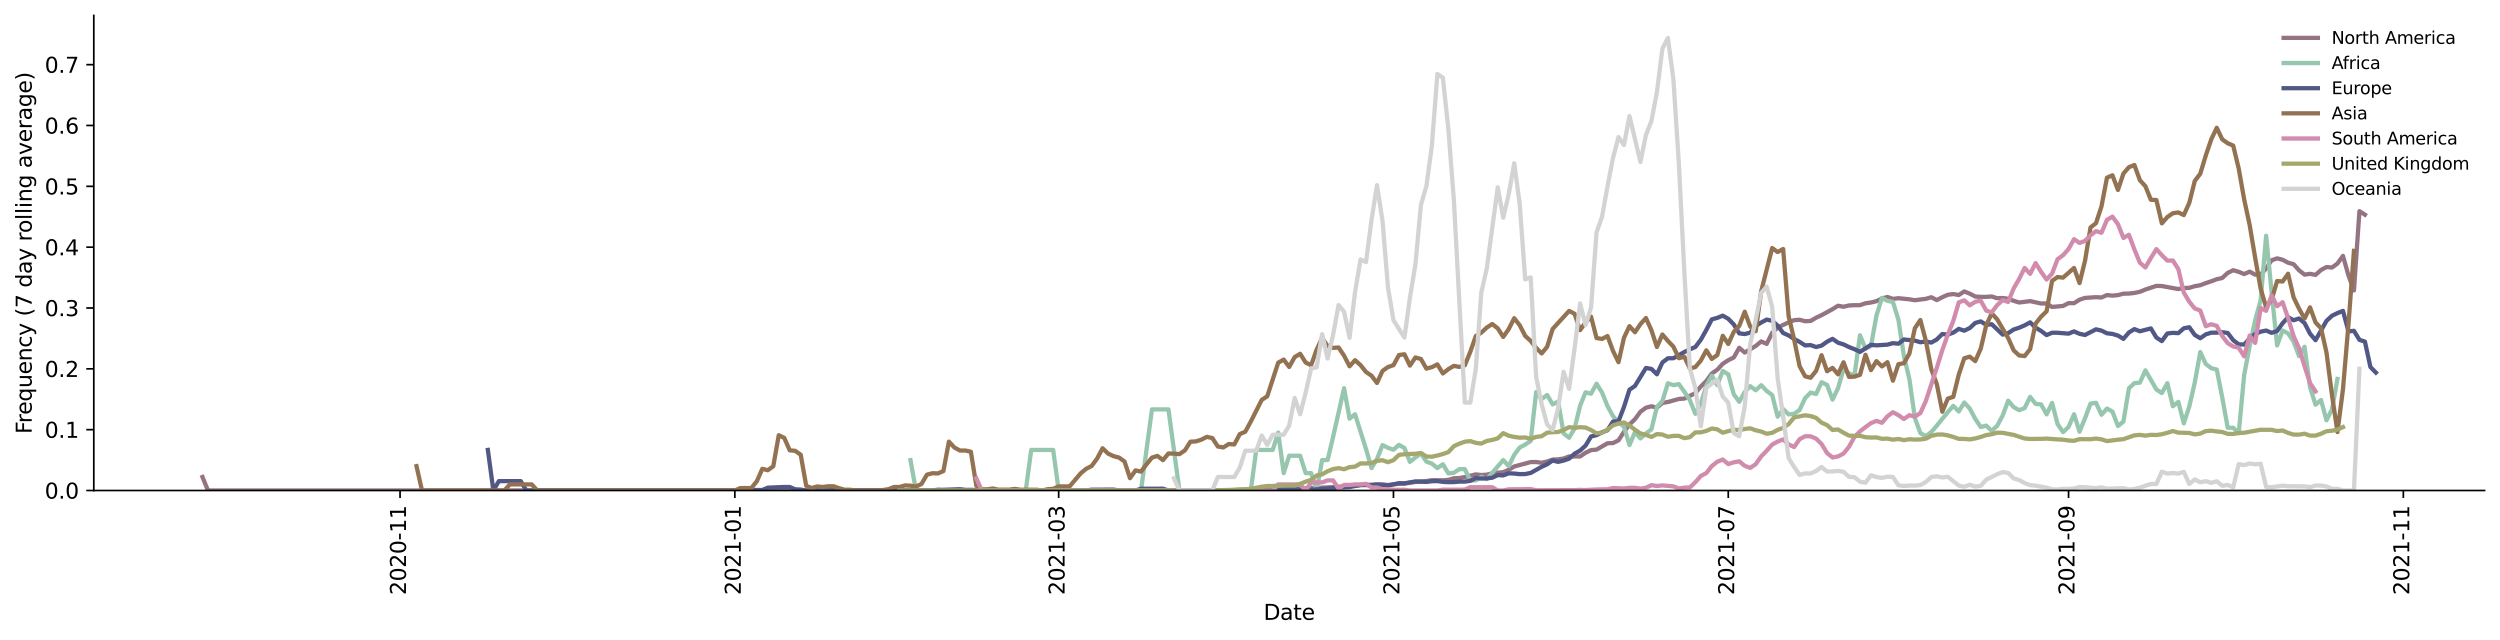 <?xml version="1.0" encoding="utf-8" standalone="no"?>
<!DOCTYPE svg PUBLIC "-//W3C//DTD SVG 1.1//EN"
  "http://www.w3.org/Graphics/SVG/1.1/DTD/svg11.dtd">
<svg height="298.621pt" version="1.1" viewBox="0 0 1166.981 298.621" width="1166.981pt" xmlns="http://www.w3.org/2000/svg" xmlns:xlink="http://www.w3.org/1999/xlink">
 <defs>
  <style type="text/css">*{stroke-linecap:butt;stroke-linejoin:round;}</style>
 </defs>
 <g id="figure_1">
  <g id="patch_1">
   <path d="M 0 298.621 
L 1166.981 298.621 
L 1166.981 0 
L 0 0 
z
" style="fill:#ffffff;"/>
  </g>
  <g id="axes_1">
   <g id="patch_2">
    <path d="M 43.781 228.96 
L 1159.781 228.96 
L 1159.781 7.2 
L 43.781 7.2 
z
" style="fill:#ffffff;"/>
   </g>
   <g id="matplotlib.axis_1">
    <g id="xtick_1">
     <g id="line2d_1">
      <defs>
       <path d="M 0 0 
L 0 3.5 
" id="md6e43b7793" style="stroke:#000000;stroke-width:0.8;"/>
      </defs>
      <g>
       <use style="stroke:#000000;stroke-width:0.8;" x="186.74" xlink:href="#md6e43b7793" y="228.96"/>
      </g>
     </g>
     <g id="text_1">
      <!-- 2020-11 -->
      <g transform="translate(189.499 277.743)rotate(-90)scale(0.1 -0.1)">
       <defs>
        <path d="M 1228 531 
L 3431 531 
L 3431 0 
L 469 0 
L 469 531 
Q 828 903 1448 1529 
Q 2069 2156 2228 2338 
Q 2531 2678 2651 2914 
Q 2772 3150 2772 3378 
Q 2772 3750 2511 3984 
Q 2250 4219 1831 4219 
Q 1534 4219 1204 4116 
Q 875 4013 500 3803 
L 500 4441 
Q 881 4594 1212 4672 
Q 1544 4750 1819 4750 
Q 2544 4750 2975 4387 
Q 3406 4025 3406 3419 
Q 3406 3131 3298 2873 
Q 3191 2616 2906 2266 
Q 2828 2175 2409 1742 
Q 1991 1309 1228 531 
z
" id="DejaVuSans-32" transform="scale(0.016)"/>
        <path d="M 2034 4250 
Q 1547 4250 1301 3770 
Q 1056 3291 1056 2328 
Q 1056 1369 1301 889 
Q 1547 409 2034 409 
Q 2525 409 2770 889 
Q 3016 1369 3016 2328 
Q 3016 3291 2770 3770 
Q 2525 4250 2034 4250 
z
M 2034 4750 
Q 2819 4750 3233 4129 
Q 3647 3509 3647 2328 
Q 3647 1150 3233 529 
Q 2819 -91 2034 -91 
Q 1250 -91 836 529 
Q 422 1150 422 2328 
Q 422 3509 836 4129 
Q 1250 4750 2034 4750 
z
" id="DejaVuSans-30" transform="scale(0.016)"/>
        <path d="M 313 2009 
L 1997 2009 
L 1997 1497 
L 313 1497 
L 313 2009 
z
" id="DejaVuSans-2d" transform="scale(0.016)"/>
        <path d="M 794 531 
L 1825 531 
L 1825 4091 
L 703 3866 
L 703 4441 
L 1819 4666 
L 2450 4666 
L 2450 531 
L 3481 531 
L 3481 0 
L 794 0 
L 794 531 
z
" id="DejaVuSans-31" transform="scale(0.016)"/>
       </defs>
       <use xlink:href="#DejaVuSans-32"/>
       <use x="63.623" xlink:href="#DejaVuSans-30"/>
       <use x="127.246" xlink:href="#DejaVuSans-32"/>
       <use x="190.869" xlink:href="#DejaVuSans-30"/>
       <use x="254.492" xlink:href="#DejaVuSans-2d"/>
       <use x="290.576" xlink:href="#DejaVuSans-31"/>
       <use x="354.199" xlink:href="#DejaVuSans-31"/>
      </g>
     </g>
    </g>
    <g id="xtick_2">
     <g id="line2d_2">
      <g>
       <use style="stroke:#000000;stroke-width:0.8;" x="343.021" xlink:href="#md6e43b7793" y="228.96"/>
      </g>
     </g>
     <g id="text_2">
      <!-- 2021-01 -->
      <g transform="translate(345.78 277.743)rotate(-90)scale(0.1 -0.1)">
       <use xlink:href="#DejaVuSans-32"/>
       <use x="63.623" xlink:href="#DejaVuSans-30"/>
       <use x="127.246" xlink:href="#DejaVuSans-32"/>
       <use x="190.869" xlink:href="#DejaVuSans-31"/>
       <use x="254.492" xlink:href="#DejaVuSans-2d"/>
       <use x="290.576" xlink:href="#DejaVuSans-30"/>
       <use x="354.199" xlink:href="#DejaVuSans-31"/>
      </g>
     </g>
    </g>
    <g id="xtick_3">
     <g id="line2d_3">
      <g>
       <use style="stroke:#000000;stroke-width:0.8;" x="494.178" xlink:href="#md6e43b7793" y="228.96"/>
      </g>
     </g>
     <g id="text_3">
      <!-- 2021-03 -->
      <g transform="translate(496.937 277.743)rotate(-90)scale(0.1 -0.1)">
       <defs>
        <path d="M 2597 2516 
Q 3050 2419 3304 2112 
Q 3559 1806 3559 1356 
Q 3559 666 3084 287 
Q 2609 -91 1734 -91 
Q 1441 -91 1130 -33 
Q 819 25 488 141 
L 488 750 
Q 750 597 1062 519 
Q 1375 441 1716 441 
Q 2309 441 2620 675 
Q 2931 909 2931 1356 
Q 2931 1769 2642 2001 
Q 2353 2234 1838 2234 
L 1294 2234 
L 1294 2753 
L 1863 2753 
Q 2328 2753 2575 2939 
Q 2822 3125 2822 3475 
Q 2822 3834 2567 4026 
Q 2313 4219 1838 4219 
Q 1578 4219 1281 4162 
Q 984 4106 628 3988 
L 628 4550 
Q 988 4650 1302 4700 
Q 1616 4750 1894 4750 
Q 2613 4750 3031 4423 
Q 3450 4097 3450 3541 
Q 3450 3153 3228 2886 
Q 3006 2619 2597 2516 
z
" id="DejaVuSans-33" transform="scale(0.016)"/>
       </defs>
       <use xlink:href="#DejaVuSans-32"/>
       <use x="63.623" xlink:href="#DejaVuSans-30"/>
       <use x="127.246" xlink:href="#DejaVuSans-32"/>
       <use x="190.869" xlink:href="#DejaVuSans-31"/>
       <use x="254.492" xlink:href="#DejaVuSans-2d"/>
       <use x="290.576" xlink:href="#DejaVuSans-30"/>
       <use x="354.199" xlink:href="#DejaVuSans-33"/>
      </g>
     </g>
    </g>
    <g id="xtick_4">
     <g id="line2d_4">
      <g>
       <use style="stroke:#000000;stroke-width:0.8;" x="650.459" xlink:href="#md6e43b7793" y="228.96"/>
      </g>
     </g>
     <g id="text_4">
      <!-- 2021-05 -->
      <g transform="translate(653.218 277.743)rotate(-90)scale(0.1 -0.1)">
       <defs>
        <path d="M 691 4666 
L 3169 4666 
L 3169 4134 
L 1269 4134 
L 1269 2991 
Q 1406 3038 1543 3061 
Q 1681 3084 1819 3084 
Q 2600 3084 3056 2656 
Q 3513 2228 3513 1497 
Q 3513 744 3044 326 
Q 2575 -91 1722 -91 
Q 1428 -91 1123 -41 
Q 819 9 494 109 
L 494 744 
Q 775 591 1075 516 
Q 1375 441 1709 441 
Q 2250 441 2565 725 
Q 2881 1009 2881 1497 
Q 2881 1984 2565 2268 
Q 2250 2553 1709 2553 
Q 1456 2553 1204 2497 
Q 953 2441 691 2322 
L 691 4666 
z
" id="DejaVuSans-35" transform="scale(0.016)"/>
       </defs>
       <use xlink:href="#DejaVuSans-32"/>
       <use x="63.623" xlink:href="#DejaVuSans-30"/>
       <use x="127.246" xlink:href="#DejaVuSans-32"/>
       <use x="190.869" xlink:href="#DejaVuSans-31"/>
       <use x="254.492" xlink:href="#DejaVuSans-2d"/>
       <use x="290.576" xlink:href="#DejaVuSans-30"/>
       <use x="354.199" xlink:href="#DejaVuSans-35"/>
      </g>
     </g>
    </g>
    <g id="xtick_5">
     <g id="line2d_5">
      <g>
       <use style="stroke:#000000;stroke-width:0.8;" x="806.74" xlink:href="#md6e43b7793" y="228.96"/>
      </g>
     </g>
     <g id="text_5">
      <!-- 2021-07 -->
      <g transform="translate(809.499 277.743)rotate(-90)scale(0.1 -0.1)">
       <defs>
        <path d="M 525 4666 
L 3525 4666 
L 3525 4397 
L 1831 0 
L 1172 0 
L 2766 4134 
L 525 4134 
L 525 4666 
z
" id="DejaVuSans-37" transform="scale(0.016)"/>
       </defs>
       <use xlink:href="#DejaVuSans-32"/>
       <use x="63.623" xlink:href="#DejaVuSans-30"/>
       <use x="127.246" xlink:href="#DejaVuSans-32"/>
       <use x="190.869" xlink:href="#DejaVuSans-31"/>
       <use x="254.492" xlink:href="#DejaVuSans-2d"/>
       <use x="290.576" xlink:href="#DejaVuSans-30"/>
       <use x="354.199" xlink:href="#DejaVuSans-37"/>
      </g>
     </g>
    </g>
    <g id="xtick_6">
     <g id="line2d_6">
      <g>
       <use style="stroke:#000000;stroke-width:0.8;" x="965.583" xlink:href="#md6e43b7793" y="228.96"/>
      </g>
     </g>
     <g id="text_6">
      <!-- 2021-09 -->
      <g transform="translate(968.342 277.743)rotate(-90)scale(0.1 -0.1)">
       <defs>
        <path d="M 703 97 
L 703 672 
Q 941 559 1184 500 
Q 1428 441 1663 441 
Q 2288 441 2617 861 
Q 2947 1281 2994 2138 
Q 2813 1869 2534 1725 
Q 2256 1581 1919 1581 
Q 1219 1581 811 2004 
Q 403 2428 403 3163 
Q 403 3881 828 4315 
Q 1253 4750 1959 4750 
Q 2769 4750 3195 4129 
Q 3622 3509 3622 2328 
Q 3622 1225 3098 567 
Q 2575 -91 1691 -91 
Q 1453 -91 1209 -44 
Q 966 3 703 97 
z
M 1959 2075 
Q 2384 2075 2632 2365 
Q 2881 2656 2881 3163 
Q 2881 3666 2632 3958 
Q 2384 4250 1959 4250 
Q 1534 4250 1286 3958 
Q 1038 3666 1038 3163 
Q 1038 2656 1286 2365 
Q 1534 2075 1959 2075 
z
" id="DejaVuSans-39" transform="scale(0.016)"/>
       </defs>
       <use xlink:href="#DejaVuSans-32"/>
       <use x="63.623" xlink:href="#DejaVuSans-30"/>
       <use x="127.246" xlink:href="#DejaVuSans-32"/>
       <use x="190.869" xlink:href="#DejaVuSans-31"/>
       <use x="254.492" xlink:href="#DejaVuSans-2d"/>
       <use x="290.576" xlink:href="#DejaVuSans-30"/>
       <use x="354.199" xlink:href="#DejaVuSans-39"/>
      </g>
     </g>
    </g>
    <g id="xtick_7">
     <g id="line2d_7">
      <g>
       <use style="stroke:#000000;stroke-width:0.8;" x="1121.864" xlink:href="#md6e43b7793" y="228.96"/>
      </g>
     </g>
     <g id="text_7">
      <!-- 2021-11 -->
      <g transform="translate(1124.623 277.743)rotate(-90)scale(0.1 -0.1)">
       <use xlink:href="#DejaVuSans-32"/>
       <use x="63.623" xlink:href="#DejaVuSans-30"/>
       <use x="127.246" xlink:href="#DejaVuSans-32"/>
       <use x="190.869" xlink:href="#DejaVuSans-31"/>
       <use x="254.492" xlink:href="#DejaVuSans-2d"/>
       <use x="290.576" xlink:href="#DejaVuSans-31"/>
       <use x="354.199" xlink:href="#DejaVuSans-31"/>
      </g>
     </g>
    </g>
    <g id="text_8">
     <!-- Date -->
     <g transform="translate(589.83 289.341)scale(0.1 -0.1)">
      <defs>
       <path d="M 1259 4147 
L 1259 519 
L 2022 519 
Q 2988 519 3436 956 
Q 3884 1394 3884 2338 
Q 3884 3275 3436 3711 
Q 2988 4147 2022 4147 
L 1259 4147 
z
M 628 4666 
L 1925 4666 
Q 3281 4666 3915 4102 
Q 4550 3538 4550 2338 
Q 4550 1131 3912 565 
Q 3275 0 1925 0 
L 628 0 
L 628 4666 
z
" id="DejaVuSans-44" transform="scale(0.016)"/>
       <path d="M 2194 1759 
Q 1497 1759 1228 1600 
Q 959 1441 959 1056 
Q 959 750 1161 570 
Q 1363 391 1709 391 
Q 2188 391 2477 730 
Q 2766 1069 2766 1631 
L 2766 1759 
L 2194 1759 
z
M 3341 1997 
L 3341 0 
L 2766 0 
L 2766 531 
Q 2569 213 2275 61 
Q 1981 -91 1556 -91 
Q 1019 -91 701 211 
Q 384 513 384 1019 
Q 384 1609 779 1909 
Q 1175 2209 1959 2209 
L 2766 2209 
L 2766 2266 
Q 2766 2663 2505 2880 
Q 2244 3097 1772 3097 
Q 1472 3097 1187 3025 
Q 903 2953 641 2809 
L 641 3341 
Q 956 3463 1253 3523 
Q 1550 3584 1831 3584 
Q 2591 3584 2966 3190 
Q 3341 2797 3341 1997 
z
" id="DejaVuSans-61" transform="scale(0.016)"/>
       <path d="M 1172 4494 
L 1172 3500 
L 2356 3500 
L 2356 3053 
L 1172 3053 
L 1172 1153 
Q 1172 725 1289 603 
Q 1406 481 1766 481 
L 2356 481 
L 2356 0 
L 1766 0 
Q 1100 0 847 248 
Q 594 497 594 1153 
L 594 3053 
L 172 3053 
L 172 3500 
L 594 3500 
L 594 4494 
L 1172 4494 
z
" id="DejaVuSans-74" transform="scale(0.016)"/>
       <path d="M 3597 1894 
L 3597 1613 
L 953 1613 
Q 991 1019 1311 708 
Q 1631 397 2203 397 
Q 2534 397 2845 478 
Q 3156 559 3463 722 
L 3463 178 
Q 3153 47 2828 -22 
Q 2503 -91 2169 -91 
Q 1331 -91 842 396 
Q 353 884 353 1716 
Q 353 2575 817 3079 
Q 1281 3584 2069 3584 
Q 2775 3584 3186 3129 
Q 3597 2675 3597 1894 
z
M 3022 2063 
Q 3016 2534 2758 2815 
Q 2500 3097 2075 3097 
Q 1594 3097 1305 2825 
Q 1016 2553 972 2059 
L 3022 2063 
z
" id="DejaVuSans-65" transform="scale(0.016)"/>
      </defs>
      <use xlink:href="#DejaVuSans-44"/>
      <use x="77.002" xlink:href="#DejaVuSans-61"/>
      <use x="138.281" xlink:href="#DejaVuSans-74"/>
      <use x="177.49" xlink:href="#DejaVuSans-65"/>
     </g>
    </g>
   </g>
   <g id="matplotlib.axis_2">
    <g id="ytick_1">
     <g id="line2d_8">
      <defs>
       <path d="M 0 0 
L -3.5 0 
" id="me9099ccca0" style="stroke:#000000;stroke-width:0.8;"/>
      </defs>
      <g>
       <use style="stroke:#000000;stroke-width:0.8;" x="43.781" xlink:href="#me9099ccca0" y="228.96"/>
      </g>
     </g>
     <g id="text_9">
      <!-- 0.0 -->
      <g transform="translate(20.878 232.759)scale(0.1 -0.1)">
       <defs>
        <path d="M 684 794 
L 1344 794 
L 1344 0 
L 684 0 
L 684 794 
z
" id="DejaVuSans-2e" transform="scale(0.016)"/>
       </defs>
       <use xlink:href="#DejaVuSans-30"/>
       <use x="63.623" xlink:href="#DejaVuSans-2e"/>
       <use x="95.41" xlink:href="#DejaVuSans-30"/>
      </g>
     </g>
    </g>
    <g id="ytick_2">
     <g id="line2d_9">
      <g>
       <use style="stroke:#000000;stroke-width:0.8;" x="43.781" xlink:href="#me9099ccca0" y="200.562"/>
      </g>
     </g>
     <g id="text_10">
      <!-- 0.1 -->
      <g transform="translate(20.878 204.362)scale(0.1 -0.1)">
       <use xlink:href="#DejaVuSans-30"/>
       <use x="63.623" xlink:href="#DejaVuSans-2e"/>
       <use x="95.41" xlink:href="#DejaVuSans-31"/>
      </g>
     </g>
    </g>
    <g id="ytick_3">
     <g id="line2d_10">
      <g>
       <use style="stroke:#000000;stroke-width:0.8;" x="43.781" xlink:href="#me9099ccca0" y="172.165"/>
      </g>
     </g>
     <g id="text_11">
      <!-- 0.2 -->
      <g transform="translate(20.878 175.964)scale(0.1 -0.1)">
       <use xlink:href="#DejaVuSans-30"/>
       <use x="63.623" xlink:href="#DejaVuSans-2e"/>
       <use x="95.41" xlink:href="#DejaVuSans-32"/>
      </g>
     </g>
    </g>
    <g id="ytick_4">
     <g id="line2d_11">
      <g>
       <use style="stroke:#000000;stroke-width:0.8;" x="43.781" xlink:href="#me9099ccca0" y="143.767"/>
      </g>
     </g>
     <g id="text_12">
      <!-- 0.3 -->
      <g transform="translate(20.878 147.567)scale(0.1 -0.1)">
       <use xlink:href="#DejaVuSans-30"/>
       <use x="63.623" xlink:href="#DejaVuSans-2e"/>
       <use x="95.41" xlink:href="#DejaVuSans-33"/>
      </g>
     </g>
    </g>
    <g id="ytick_5">
     <g id="line2d_12">
      <g>
       <use style="stroke:#000000;stroke-width:0.8;" x="43.781" xlink:href="#me9099ccca0" y="115.37"/>
      </g>
     </g>
     <g id="text_13">
      <!-- 0.4 -->
      <g transform="translate(20.878 119.169)scale(0.1 -0.1)">
       <defs>
        <path d="M 2419 4116 
L 825 1625 
L 2419 1625 
L 2419 4116 
z
M 2253 4666 
L 3047 4666 
L 3047 1625 
L 3713 1625 
L 3713 1100 
L 3047 1100 
L 3047 0 
L 2419 0 
L 2419 1100 
L 313 1100 
L 313 1709 
L 2253 4666 
z
" id="DejaVuSans-34" transform="scale(0.016)"/>
       </defs>
       <use xlink:href="#DejaVuSans-30"/>
       <use x="63.623" xlink:href="#DejaVuSans-2e"/>
       <use x="95.41" xlink:href="#DejaVuSans-34"/>
      </g>
     </g>
    </g>
    <g id="ytick_6">
     <g id="line2d_13">
      <g>
       <use style="stroke:#000000;stroke-width:0.8;" x="43.781" xlink:href="#me9099ccca0" y="86.972"/>
      </g>
     </g>
     <g id="text_14">
      <!-- 0.5 -->
      <g transform="translate(20.878 90.771)scale(0.1 -0.1)">
       <use xlink:href="#DejaVuSans-30"/>
       <use x="63.623" xlink:href="#DejaVuSans-2e"/>
       <use x="95.41" xlink:href="#DejaVuSans-35"/>
      </g>
     </g>
    </g>
    <g id="ytick_7">
     <g id="line2d_14">
      <g>
       <use style="stroke:#000000;stroke-width:0.8;" x="43.781" xlink:href="#me9099ccca0" y="58.575"/>
      </g>
     </g>
     <g id="text_15">
      <!-- 0.6 -->
      <g transform="translate(20.878 62.374)scale(0.1 -0.1)">
       <defs>
        <path d="M 2113 2584 
Q 1688 2584 1439 2293 
Q 1191 2003 1191 1497 
Q 1191 994 1439 701 
Q 1688 409 2113 409 
Q 2538 409 2786 701 
Q 3034 994 3034 1497 
Q 3034 2003 2786 2293 
Q 2538 2584 2113 2584 
z
M 3366 4563 
L 3366 3988 
Q 3128 4100 2886 4159 
Q 2644 4219 2406 4219 
Q 1781 4219 1451 3797 
Q 1122 3375 1075 2522 
Q 1259 2794 1537 2939 
Q 1816 3084 2150 3084 
Q 2853 3084 3261 2657 
Q 3669 2231 3669 1497 
Q 3669 778 3244 343 
Q 2819 -91 2113 -91 
Q 1303 -91 875 529 
Q 447 1150 447 2328 
Q 447 3434 972 4092 
Q 1497 4750 2381 4750 
Q 2619 4750 2861 4703 
Q 3103 4656 3366 4563 
z
" id="DejaVuSans-36" transform="scale(0.016)"/>
       </defs>
       <use xlink:href="#DejaVuSans-30"/>
       <use x="63.623" xlink:href="#DejaVuSans-2e"/>
       <use x="95.41" xlink:href="#DejaVuSans-36"/>
      </g>
     </g>
    </g>
    <g id="ytick_8">
     <g id="line2d_15">
      <g>
       <use style="stroke:#000000;stroke-width:0.8;" x="43.781" xlink:href="#me9099ccca0" y="30.177"/>
      </g>
     </g>
     <g id="text_16">
      <!-- 0.7 -->
      <g transform="translate(20.878 33.976)scale(0.1 -0.1)">
       <use xlink:href="#DejaVuSans-30"/>
       <use x="63.623" xlink:href="#DejaVuSans-2e"/>
       <use x="95.41" xlink:href="#DejaVuSans-37"/>
      </g>
     </g>
    </g>
    <g id="text_17">
     <!-- Frequency (7 day rolling average) -->
     <g transform="translate(14.798 202.529)rotate(-90)scale(0.1 -0.1)">
      <defs>
       <path d="M 628 4666 
L 3309 4666 
L 3309 4134 
L 1259 4134 
L 1259 2759 
L 3109 2759 
L 3109 2228 
L 1259 2228 
L 1259 0 
L 628 0 
L 628 4666 
z
" id="DejaVuSans-46" transform="scale(0.016)"/>
       <path d="M 2631 2963 
Q 2534 3019 2420 3045 
Q 2306 3072 2169 3072 
Q 1681 3072 1420 2755 
Q 1159 2438 1159 1844 
L 1159 0 
L 581 0 
L 581 3500 
L 1159 3500 
L 1159 2956 
Q 1341 3275 1631 3429 
Q 1922 3584 2338 3584 
Q 2397 3584 2469 3576 
Q 2541 3569 2628 3553 
L 2631 2963 
z
" id="DejaVuSans-72" transform="scale(0.016)"/>
       <path d="M 947 1747 
Q 947 1113 1208 752 
Q 1469 391 1925 391 
Q 2381 391 2643 752 
Q 2906 1113 2906 1747 
Q 2906 2381 2643 2742 
Q 2381 3103 1925 3103 
Q 1469 3103 1208 2742 
Q 947 2381 947 1747 
z
M 2906 525 
Q 2725 213 2448 61 
Q 2172 -91 1784 -91 
Q 1150 -91 751 415 
Q 353 922 353 1747 
Q 353 2572 751 3078 
Q 1150 3584 1784 3584 
Q 2172 3584 2448 3432 
Q 2725 3281 2906 2969 
L 2906 3500 
L 3481 3500 
L 3481 -1331 
L 2906 -1331 
L 2906 525 
z
" id="DejaVuSans-71" transform="scale(0.016)"/>
       <path d="M 544 1381 
L 544 3500 
L 1119 3500 
L 1119 1403 
Q 1119 906 1312 657 
Q 1506 409 1894 409 
Q 2359 409 2629 706 
Q 2900 1003 2900 1516 
L 2900 3500 
L 3475 3500 
L 3475 0 
L 2900 0 
L 2900 538 
Q 2691 219 2414 64 
Q 2138 -91 1772 -91 
Q 1169 -91 856 284 
Q 544 659 544 1381 
z
M 1991 3584 
L 1991 3584 
z
" id="DejaVuSans-75" transform="scale(0.016)"/>
       <path d="M 3513 2113 
L 3513 0 
L 2938 0 
L 2938 2094 
Q 2938 2591 2744 2837 
Q 2550 3084 2163 3084 
Q 1697 3084 1428 2787 
Q 1159 2491 1159 1978 
L 1159 0 
L 581 0 
L 581 3500 
L 1159 3500 
L 1159 2956 
Q 1366 3272 1645 3428 
Q 1925 3584 2291 3584 
Q 2894 3584 3203 3211 
Q 3513 2838 3513 2113 
z
" id="DejaVuSans-6e" transform="scale(0.016)"/>
       <path d="M 3122 3366 
L 3122 2828 
Q 2878 2963 2633 3030 
Q 2388 3097 2138 3097 
Q 1578 3097 1268 2742 
Q 959 2388 959 1747 
Q 959 1106 1268 751 
Q 1578 397 2138 397 
Q 2388 397 2633 464 
Q 2878 531 3122 666 
L 3122 134 
Q 2881 22 2623 -34 
Q 2366 -91 2075 -91 
Q 1284 -91 818 406 
Q 353 903 353 1747 
Q 353 2603 823 3093 
Q 1294 3584 2113 3584 
Q 2378 3584 2631 3529 
Q 2884 3475 3122 3366 
z
" id="DejaVuSans-63" transform="scale(0.016)"/>
       <path d="M 2059 -325 
Q 1816 -950 1584 -1140 
Q 1353 -1331 966 -1331 
L 506 -1331 
L 506 -850 
L 844 -850 
Q 1081 -850 1212 -737 
Q 1344 -625 1503 -206 
L 1606 56 
L 191 3500 
L 800 3500 
L 1894 763 
L 2988 3500 
L 3597 3500 
L 2059 -325 
z
" id="DejaVuSans-79" transform="scale(0.016)"/>
       <path id="DejaVuSans-20" transform="scale(0.016)"/>
       <path d="M 1984 4856 
Q 1566 4138 1362 3434 
Q 1159 2731 1159 2009 
Q 1159 1288 1364 580 
Q 1569 -128 1984 -844 
L 1484 -844 
Q 1016 -109 783 600 
Q 550 1309 550 2009 
Q 550 2706 781 3412 
Q 1013 4119 1484 4856 
L 1984 4856 
z
" id="DejaVuSans-28" transform="scale(0.016)"/>
       <path d="M 2906 2969 
L 2906 4863 
L 3481 4863 
L 3481 0 
L 2906 0 
L 2906 525 
Q 2725 213 2448 61 
Q 2172 -91 1784 -91 
Q 1150 -91 751 415 
Q 353 922 353 1747 
Q 353 2572 751 3078 
Q 1150 3584 1784 3584 
Q 2172 3584 2448 3432 
Q 2725 3281 2906 2969 
z
M 947 1747 
Q 947 1113 1208 752 
Q 1469 391 1925 391 
Q 2381 391 2643 752 
Q 2906 1113 2906 1747 
Q 2906 2381 2643 2742 
Q 2381 3103 1925 3103 
Q 1469 3103 1208 2742 
Q 947 2381 947 1747 
z
" id="DejaVuSans-64" transform="scale(0.016)"/>
       <path d="M 1959 3097 
Q 1497 3097 1228 2736 
Q 959 2375 959 1747 
Q 959 1119 1226 758 
Q 1494 397 1959 397 
Q 2419 397 2687 759 
Q 2956 1122 2956 1747 
Q 2956 2369 2687 2733 
Q 2419 3097 1959 3097 
z
M 1959 3584 
Q 2709 3584 3137 3096 
Q 3566 2609 3566 1747 
Q 3566 888 3137 398 
Q 2709 -91 1959 -91 
Q 1206 -91 779 398 
Q 353 888 353 1747 
Q 353 2609 779 3096 
Q 1206 3584 1959 3584 
z
" id="DejaVuSans-6f" transform="scale(0.016)"/>
       <path d="M 603 4863 
L 1178 4863 
L 1178 0 
L 603 0 
L 603 4863 
z
" id="DejaVuSans-6c" transform="scale(0.016)"/>
       <path d="M 603 3500 
L 1178 3500 
L 1178 0 
L 603 0 
L 603 3500 
z
M 603 4863 
L 1178 4863 
L 1178 4134 
L 603 4134 
L 603 4863 
z
" id="DejaVuSans-69" transform="scale(0.016)"/>
       <path d="M 2906 1791 
Q 2906 2416 2648 2759 
Q 2391 3103 1925 3103 
Q 1463 3103 1205 2759 
Q 947 2416 947 1791 
Q 947 1169 1205 825 
Q 1463 481 1925 481 
Q 2391 481 2648 825 
Q 2906 1169 2906 1791 
z
M 3481 434 
Q 3481 -459 3084 -895 
Q 2688 -1331 1869 -1331 
Q 1566 -1331 1297 -1286 
Q 1028 -1241 775 -1147 
L 775 -588 
Q 1028 -725 1275 -790 
Q 1522 -856 1778 -856 
Q 2344 -856 2625 -561 
Q 2906 -266 2906 331 
L 2906 616 
Q 2728 306 2450 153 
Q 2172 0 1784 0 
Q 1141 0 747 490 
Q 353 981 353 1791 
Q 353 2603 747 3093 
Q 1141 3584 1784 3584 
Q 2172 3584 2450 3431 
Q 2728 3278 2906 2969 
L 2906 3500 
L 3481 3500 
L 3481 434 
z
" id="DejaVuSans-67" transform="scale(0.016)"/>
       <path d="M 191 3500 
L 800 3500 
L 1894 563 
L 2988 3500 
L 3597 3500 
L 2284 0 
L 1503 0 
L 191 3500 
z
" id="DejaVuSans-76" transform="scale(0.016)"/>
       <path d="M 513 4856 
L 1013 4856 
Q 1481 4119 1714 3412 
Q 1947 2706 1947 2009 
Q 1947 1309 1714 600 
Q 1481 -109 1013 -844 
L 513 -844 
Q 928 -128 1133 580 
Q 1338 1288 1338 2009 
Q 1338 2731 1133 3434 
Q 928 4138 513 4856 
z
" id="DejaVuSans-29" transform="scale(0.016)"/>
      </defs>
      <use xlink:href="#DejaVuSans-46"/>
      <use x="50.27" xlink:href="#DejaVuSans-72"/>
      <use x="89.133" xlink:href="#DejaVuSans-65"/>
      <use x="150.656" xlink:href="#DejaVuSans-71"/>
      <use x="214.133" xlink:href="#DejaVuSans-75"/>
      <use x="277.512" xlink:href="#DejaVuSans-65"/>
      <use x="339.035" xlink:href="#DejaVuSans-6e"/>
      <use x="402.414" xlink:href="#DejaVuSans-63"/>
      <use x="457.395" xlink:href="#DejaVuSans-79"/>
      <use x="516.574" xlink:href="#DejaVuSans-20"/>
      <use x="548.361" xlink:href="#DejaVuSans-28"/>
      <use x="587.375" xlink:href="#DejaVuSans-37"/>
      <use x="650.998" xlink:href="#DejaVuSans-20"/>
      <use x="682.785" xlink:href="#DejaVuSans-64"/>
      <use x="746.262" xlink:href="#DejaVuSans-61"/>
      <use x="807.541" xlink:href="#DejaVuSans-79"/>
      <use x="866.721" xlink:href="#DejaVuSans-20"/>
      <use x="898.508" xlink:href="#DejaVuSans-72"/>
      <use x="937.371" xlink:href="#DejaVuSans-6f"/>
      <use x="998.553" xlink:href="#DejaVuSans-6c"/>
      <use x="1026.336" xlink:href="#DejaVuSans-6c"/>
      <use x="1054.119" xlink:href="#DejaVuSans-69"/>
      <use x="1081.902" xlink:href="#DejaVuSans-6e"/>
      <use x="1145.281" xlink:href="#DejaVuSans-67"/>
      <use x="1208.758" xlink:href="#DejaVuSans-20"/>
      <use x="1240.545" xlink:href="#DejaVuSans-61"/>
      <use x="1301.824" xlink:href="#DejaVuSans-76"/>
      <use x="1361.004" xlink:href="#DejaVuSans-65"/>
      <use x="1422.527" xlink:href="#DejaVuSans-72"/>
      <use x="1463.641" xlink:href="#DejaVuSans-61"/>
      <use x="1524.92" xlink:href="#DejaVuSans-67"/>
      <use x="1588.396" xlink:href="#DejaVuSans-65"/>
      <use x="1649.92" xlink:href="#DejaVuSans-29"/>
     </g>
    </g>
   </g>
   <g id="line2d_16">
    <path clip-path="url(#p0670eba37c)" d="M 94.509 222.649 
L 97.071 228.96 
L 363.517 228.906 
L 368.641 228.843 
L 373.765 228.897 
L 384.013 228.921 
L 581.285 228.812 
L 596.657 228.595 
L 601.781 228.315 
L 619.715 227.516 
L 632.525 226.754 
L 635.087 226.417 
L 642.773 226.231 
L 645.335 226.148 
L 647.897 226.382 
L 653.021 225.822 
L 655.583 225.75 
L 660.707 224.967 
L 665.831 224.566 
L 668.393 224.141 
L 673.517 224.209 
L 676.079 224 
L 678.641 223.248 
L 681.203 223.148 
L 683.765 222.675 
L 688.889 221.441 
L 691.451 221.741 
L 694.013 221.575 
L 696.575 220.969 
L 699.137 220.64 
L 701.699 220.424 
L 704.261 219.282 
L 706.823 217.748 
L 714.509 215.691 
L 717.071 215.668 
L 719.632 216.008 
L 722.194 215.425 
L 724.756 214.525 
L 727.318 214.403 
L 729.88 214.036 
L 732.442 213.06 
L 737.566 213.091 
L 740.128 211.335 
L 742.69 210.108 
L 745.252 209.884 
L 750.376 206.906 
L 752.938 206.813 
L 755.5 205.541 
L 758.062 201.584 
L 760.624 198.152 
L 763.186 195.673 
L 765.748 192.196 
L 768.31 190.314 
L 770.872 189.645 
L 773.434 190.295 
L 775.996 188.089 
L 778.558 187.651 
L 783.682 186.23 
L 786.244 186.057 
L 791.368 183.497 
L 793.93 180.417 
L 796.492 177.869 
L 799.054 174.375 
L 801.616 172.579 
L 804.178 169.823 
L 806.74 168.137 
L 809.302 166.884 
L 811.864 162.359 
L 814.426 164.575 
L 819.55 161.493 
L 822.112 159.384 
L 824.674 160.519 
L 827.236 155.372 
L 829.798 152.84 
L 834.922 150.491 
L 837.484 149.445 
L 840.046 149.261 
L 842.608 149.945 
L 845.17 149.83 
L 847.732 148.3 
L 850.294 147.1 
L 855.418 144.304 
L 857.98 142.721 
L 860.542 143.19 
L 863.104 142.587 
L 865.666 142.453 
L 868.228 142.454 
L 870.79 141.568 
L 873.351 141.207 
L 875.913 140.591 
L 878.475 139.336 
L 881.037 138.629 
L 883.599 139.515 
L 886.161 139.199 
L 891.285 139.716 
L 893.847 140.14 
L 898.971 139.486 
L 901.533 138.746 
L 904.095 140.072 
L 906.657 138.726 
L 909.219 137.606 
L 911.781 137.259 
L 914.343 137.711 
L 916.905 136.037 
L 919.467 137.073 
L 922.029 138.421 
L 924.591 138.58 
L 927.153 138.566 
L 929.715 138.397 
L 932.277 139.227 
L 934.839 139.111 
L 937.401 139.465 
L 939.963 140.422 
L 942.525 141.208 
L 947.649 140.562 
L 952.773 141.671 
L 955.335 141.659 
L 957.897 143.283 
L 963.021 142.807 
L 965.583 141.498 
L 968.145 141.517 
L 970.707 139.898 
L 973.269 139.06 
L 978.393 138.713 
L 980.955 138.862 
L 983.517 137.728 
L 986.079 138.001 
L 988.641 137.765 
L 991.203 137.078 
L 993.765 137.046 
L 996.327 136.739 
L 998.889 136.211 
L 1001.451 135.155 
L 1006.575 133.449 
L 1009.137 133.518 
L 1016.823 134.936 
L 1019.385 134.436 
L 1021.947 134.358 
L 1024.509 133.589 
L 1027.071 133.134 
L 1029.632 132.15 
L 1032.194 131.307 
L 1034.756 130.338 
L 1037.318 129.759 
L 1039.88 127.395 
L 1042.442 126.138 
L 1045.004 126.882 
L 1047.566 127.929 
L 1050.128 126.803 
L 1052.69 128.201 
L 1055.252 128.18 
L 1057.814 125.31 
L 1060.376 121.513 
L 1062.938 120.601 
L 1065.5 121.255 
L 1068.062 122.632 
L 1070.624 123.312 
L 1073.186 126.19 
L 1075.748 128.193 
L 1078.31 127.831 
L 1080.872 128.31 
L 1083.434 126.035 
L 1085.996 124.649 
L 1088.558 124.883 
L 1091.12 123.008 
L 1093.682 119.446 
L 1096.244 128.595 
L 1098.806 135.578 
L 1101.368 98.573 
L 1103.93 100.22 
L 1103.93 100.22 
" style="fill:none;stroke:#947383;stroke-linecap:square;stroke-width:2;"/>
   </g>
   <g id="line2d_17">
    <path clip-path="url(#p0670eba37c)" d="M 425.004 214.761 
L 427.566 228.96 
L 478.806 228.96 
L 481.368 210.028 
L 491.616 210.028 
L 494.178 228.96 
L 532.608 228.96 
L 537.732 191.097 
L 545.418 191.097 
L 550.542 228.96 
L 583.847 228.96 
L 586.409 210.028 
L 594.095 210.028 
L 596.657 201.915 
L 599.219 220.846 
L 601.781 212.733 
L 606.905 212.733 
L 609.467 220.846 
L 612.029 220.846 
L 614.591 228.96 
L 617.153 214.761 
L 619.715 214.761 
L 622.277 203.943 
L 627.401 181.225 
L 629.963 195.424 
L 632.525 193.395 
L 637.649 209.623 
L 640.211 218.512 
L 642.773 214.253 
L 645.335 207.762 
L 647.897 209.046 
L 650.459 209.925 
L 653.021 207.662 
L 655.583 209.128 
L 658.145 215.595 
L 660.707 213.519 
L 663.269 211.648 
L 665.831 215.464 
L 668.393 216.425 
L 670.955 218.478 
L 673.517 216.715 
L 676.079 220.953 
L 678.641 220.71 
L 681.203 218.992 
L 683.765 218.992 
L 686.327 224.251 
L 688.889 224.251 
L 691.451 222.571 
L 694.013 223.651 
L 701.699 214.761 
L 704.261 217.601 
L 706.823 212.325 
L 709.385 208.894 
L 711.947 207.514 
L 714.509 205.86 
L 717.071 183.018 
L 719.632 186.279 
L 722.194 184.378 
L 724.756 188.747 
L 727.318 187.451 
L 729.88 202.313 
L 732.442 204.349 
L 735.004 199.974 
L 737.566 189.408 
L 740.128 183.138 
L 742.69 183.768 
L 745.252 179.117 
L 747.814 183.219 
L 750.376 189.6 
L 752.938 194.244 
L 755.5 197.076 
L 758.062 199.193 
L 760.624 207.748 
L 763.186 201.73 
L 765.748 204.652 
L 768.31 202.355 
L 770.872 200.437 
L 773.434 189.933 
L 775.996 187.183 
L 778.558 178.914 
L 781.12 179.775 
L 783.682 179.29 
L 786.244 182.879 
L 788.806 186.785 
L 791.368 193.155 
L 793.93 188.394 
L 796.492 180.003 
L 799.054 175.353 
L 801.616 179.763 
L 804.178 173.16 
L 806.74 174.724 
L 809.302 184.034 
L 811.864 187.557 
L 814.426 182.994 
L 816.988 180.256 
L 819.55 182.172 
L 822.112 179.809 
L 824.674 182.482 
L 827.236 184.379 
L 829.798 194.508 
L 832.36 190.945 
L 834.922 193.439 
L 837.484 193.15 
L 840.046 191.375 
L 842.608 185.86 
L 845.17 183.254 
L 847.732 183.91 
L 850.294 178.412 
L 852.856 179.662 
L 855.418 186.539 
L 857.98 181.182 
L 860.542 172.322 
L 863.104 174.318 
L 865.666 175.169 
L 868.228 156.497 
L 870.79 162.691 
L 873.351 161.546 
L 875.913 147.32 
L 878.475 139.064 
L 881.037 140.409 
L 883.599 140.951 
L 886.161 149.227 
L 888.723 166.173 
L 891.285 176.967 
L 893.847 195.125 
L 896.409 202.151 
L 898.971 203.625 
L 901.533 201.652 
L 904.095 198.681 
L 909.219 192.364 
L 911.781 189.455 
L 914.343 192.065 
L 916.905 187.89 
L 919.467 190.7 
L 922.029 195.517 
L 924.591 199.339 
L 927.153 198.683 
L 929.715 201.121 
L 932.277 198.729 
L 934.839 193.957 
L 937.401 187.02 
L 939.963 190.038 
L 942.525 191.488 
L 945.087 190.471 
L 947.649 185.259 
L 950.211 188.529 
L 952.773 188.78 
L 955.335 193.405 
L 957.897 188.066 
L 960.459 197.959 
L 963.021 201.697 
L 965.583 199.302 
L 968.145 193.379 
L 970.707 201.502 
L 973.269 195.238 
L 975.831 188.435 
L 978.393 188.019 
L 980.955 193.595 
L 983.517 190.71 
L 986.079 192.136 
L 988.641 198.875 
L 991.203 196.764 
L 993.765 181.249 
L 996.327 178.84 
L 998.889 178.624 
L 1001.451 172.864 
L 1006.575 181.797 
L 1009.137 183.476 
L 1011.699 178.856 
L 1014.261 189.627 
L 1016.823 187.591 
L 1019.385 197.61 
L 1021.947 189.75 
L 1024.509 178.516 
L 1027.071 164.317 
L 1029.632 169.903 
L 1032.194 171.865 
L 1034.756 172.489 
L 1037.318 185.471 
L 1039.88 199.669 
L 1042.442 199.669 
L 1045.004 202.251 
L 1047.566 175.005 
L 1050.128 161.516 
L 1052.69 149.559 
L 1055.252 140.093 
L 1057.814 110.025 
L 1060.376 136.394 
L 1062.938 161.242 
L 1065.5 154.267 
L 1068.062 155.619 
L 1070.624 159.474 
L 1073.186 166.236 
L 1075.748 161.867 
L 1078.31 180.799 
L 1080.872 188.912 
L 1083.434 186.728 
L 1085.996 196.194 
L 1088.558 191.097 
L 1091.12 176.898 
L 1091.12 176.898 
" style="fill:none;stroke:#96c6ad;stroke-linecap:square;stroke-width:2;"/>
   </g>
   <g id="line2d_18">
    <path clip-path="url(#p0670eba37c)" d="M 227.732 210.028 
L 230.294 228.96 
L 232.856 224.591 
L 243.104 224.591 
L 245.666 228.96 
L 348.145 228.96 
L 350.707 228.729 
L 355.831 228.729 
L 358.393 227.642 
L 366.079 227.325 
L 368.641 227.325 
L 371.203 228.412 
L 373.765 228.533 
L 376.327 228.96 
L 378.889 228.96 
L 381.451 228.783 
L 391.699 228.783 
L 394.261 228.96 
L 435.252 228.93 
L 437.814 228.611 
L 440.376 228.642 
L 448.062 228.36 
L 450.624 228.655 
L 453.186 228.655 
L 460.872 228.937 
L 473.682 228.96 
L 506.988 228.96 
L 509.55 228.578 
L 519.798 228.548 
L 522.36 228.93 
L 530.046 228.96 
L 532.608 228.135 
L 542.856 228.123 
L 545.418 228.947 
L 573.599 228.875 
L 576.161 228.735 
L 581.285 228.768 
L 586.409 228.718 
L 591.533 228.696 
L 594.095 228.545 
L 596.657 228.596 
L 599.219 228.493 
L 612.029 228.614 
L 624.839 227.634 
L 629.963 227.352 
L 635.087 226.395 
L 640.211 226.416 
L 642.773 226.145 
L 645.335 226.333 
L 647.897 226.665 
L 653.021 225.541 
L 655.583 225.606 
L 660.707 224.729 
L 665.831 224.949 
L 668.393 224.631 
L 670.955 224.562 
L 673.517 224.938 
L 676.079 225.071 
L 678.641 225.036 
L 681.203 224.815 
L 683.765 224.809 
L 686.327 224.446 
L 688.889 223.158 
L 691.451 223.378 
L 694.013 223.306 
L 696.575 222.996 
L 699.137 221.782 
L 701.699 221.918 
L 704.261 220.935 
L 706.823 221.056 
L 709.385 221.32 
L 711.947 221.282 
L 714.509 220.766 
L 719.632 217.883 
L 722.194 216.712 
L 724.756 214.977 
L 727.318 215.596 
L 729.88 214.992 
L 732.442 214.104 
L 735.004 211.768 
L 737.566 210.335 
L 740.128 207.997 
L 742.69 203.754 
L 745.252 203.124 
L 747.814 201.8 
L 750.376 200.81 
L 752.938 196.765 
L 755.5 196.63 
L 758.062 189.941 
L 760.624 181.922 
L 763.186 180.163 
L 768.31 171.766 
L 770.872 172.216 
L 773.434 174.698 
L 775.996 169.183 
L 778.558 167.244 
L 781.12 167.222 
L 786.244 164.319 
L 788.806 163.064 
L 791.368 161.975 
L 793.93 158.588 
L 796.492 154.019 
L 799.054 149.083 
L 801.616 148.38 
L 804.178 147.345 
L 806.74 148.811 
L 809.302 151.423 
L 811.864 155.604 
L 814.426 155.933 
L 816.988 155.291 
L 819.55 152.116 
L 822.112 150.548 
L 824.674 149.184 
L 827.236 149.722 
L 829.798 152.024 
L 832.36 155.441 
L 834.922 156.575 
L 837.484 158.204 
L 840.046 159.596 
L 842.608 161.224 
L 845.17 161.087 
L 847.732 161.982 
L 850.294 161.33 
L 852.856 159.508 
L 855.418 158.171 
L 857.98 159.97 
L 860.542 160.753 
L 863.104 162.002 
L 865.666 163.005 
L 868.228 164.251 
L 873.351 160.953 
L 875.913 161.204 
L 881.037 160.88 
L 883.599 160.184 
L 886.161 160.443 
L 888.723 158.461 
L 893.847 159.003 
L 896.409 159.76 
L 898.971 159.435 
L 901.533 159.905 
L 904.095 158.443 
L 906.657 155.915 
L 909.219 156.192 
L 911.781 155.265 
L 914.343 153.514 
L 916.905 154.354 
L 919.467 153.123 
L 922.029 150.742 
L 924.591 150.027 
L 927.153 151.632 
L 929.715 151.337 
L 934.839 156.196 
L 937.401 155.511 
L 939.963 153.82 
L 942.525 152.978 
L 945.087 151.869 
L 947.649 150.486 
L 950.211 152.966 
L 952.773 154.469 
L 955.335 156.409 
L 957.897 155.325 
L 960.459 155.329 
L 965.583 155.745 
L 968.145 154.69 
L 970.707 155.825 
L 973.269 156.359 
L 978.393 153.729 
L 980.955 154.317 
L 983.517 155.586 
L 986.079 155.88 
L 988.641 156.638 
L 991.203 158.176 
L 993.765 155.192 
L 996.327 153.63 
L 998.889 154.638 
L 1004.013 153.302 
L 1006.575 157.558 
L 1009.137 159.219 
L 1011.699 155.664 
L 1014.261 155.367 
L 1016.823 155.504 
L 1019.385 153.245 
L 1021.947 152.756 
L 1024.509 156.342 
L 1027.071 157.887 
L 1029.632 156.089 
L 1032.194 155.282 
L 1034.756 155.27 
L 1037.318 155.077 
L 1039.88 155.442 
L 1042.442 158.795 
L 1045.004 160.731 
L 1047.566 160.832 
L 1050.128 157.951 
L 1052.69 155.928 
L 1055.252 154.826 
L 1057.814 154.294 
L 1060.376 155.359 
L 1062.938 154.52 
L 1065.5 150.895 
L 1068.062 148.051 
L 1070.624 149.489 
L 1073.186 148.656 
L 1075.748 150.813 
L 1078.31 155.767 
L 1080.872 158.795 
L 1085.996 149.772 
L 1088.558 147.393 
L 1091.12 146.149 
L 1093.682 145.118 
L 1096.244 154.665 
L 1098.806 154.433 
L 1101.368 158.644 
L 1103.93 159.465 
L 1106.492 171.312 
L 1109.054 173.929 
L 1109.054 173.929 
" style="fill:none;stroke:#525886;stroke-linecap:square;stroke-width:2;"/>
   </g>
   <g id="line2d_19">
    <path clip-path="url(#p0670eba37c)" d="M 194.426 217.601 
L 196.988 228.96 
L 235.418 228.96 
L 237.98 226.12 
L 248.228 226.12 
L 250.79 228.96 
L 343.021 228.96 
L 345.583 227.824 
L 350.707 227.824 
L 353.269 224.669 
L 355.831 218.844 
L 358.393 219.494 
L 360.955 217.662 
L 363.517 203.161 
L 366.079 204.391 
L 368.641 210.216 
L 371.203 210.449 
L 373.765 212.281 
L 376.327 226.782 
L 378.889 227.806 
L 381.451 227.078 
L 384.013 227.33 
L 386.575 226.99 
L 389.137 226.99 
L 391.699 227.892 
L 394.261 228.62 
L 396.823 228.62 
L 399.385 228.96 
L 409.632 228.96 
L 412.194 228.75 
L 414.756 228.338 
L 417.318 227.342 
L 419.88 227.342 
L 422.442 226.594 
L 425.004 226.714 
L 427.566 227.126 
L 430.128 225.938 
L 432.69 221.569 
L 435.252 220.905 
L 437.814 220.996 
L 440.376 219.875 
L 442.938 206.156 
L 445.5 208.887 
L 448.062 210.298 
L 450.624 210.298 
L 453.186 210.868 
L 455.748 226.77 
L 458.31 228.409 
L 460.872 228.409 
L 463.434 228.022 
L 465.996 228.574 
L 471.12 228.574 
L 473.682 228.212 
L 476.244 228.598 
L 483.93 228.598 
L 486.492 228.96 
L 489.054 228.349 
L 491.616 228.187 
L 494.178 227.051 
L 499.302 227.051 
L 504.426 220.977 
L 506.988 218.846 
L 509.55 217.543 
L 512.112 214.08 
L 514.674 209.249 
L 517.236 211.733 
L 519.798 212.928 
L 522.36 213.597 
L 524.922 215.425 
L 527.484 223.207 
L 530.046 219.578 
L 532.608 220.143 
L 535.17 216.735 
L 537.732 213.602 
L 540.294 212.824 
L 542.856 214.784 
L 545.418 211.681 
L 547.98 211.753 
L 550.542 211.984 
L 553.104 210.24 
L 555.666 206.184 
L 558.228 206.046 
L 560.79 205.236 
L 563.351 203.917 
L 565.913 204.488 
L 568.475 208.432 
L 571.037 208.862 
L 573.599 207.265 
L 576.161 207.456 
L 578.723 202.638 
L 581.285 201.529 
L 583.847 196.797 
L 588.971 186.658 
L 591.533 185.003 
L 596.657 169.296 
L 599.219 167.86 
L 601.781 171.28 
L 604.343 166.687 
L 606.905 165.146 
L 609.467 169.228 
L 612.029 170.479 
L 614.591 163.19 
L 617.153 157.811 
L 619.715 161.474 
L 622.277 162.371 
L 624.839 162.218 
L 627.401 166.036 
L 629.963 170.978 
L 632.525 168.139 
L 635.087 170.43 
L 637.649 173.643 
L 640.211 175.374 
L 642.773 178.754 
L 645.335 173.147 
L 647.897 171.335 
L 650.459 170.463 
L 653.021 165.741 
L 655.583 165.372 
L 658.145 170.663 
L 660.707 166.863 
L 663.269 167.576 
L 665.831 172.061 
L 668.393 171.385 
L 670.955 170.083 
L 673.517 174.329 
L 676.079 172.315 
L 678.641 170.795 
L 681.203 171.261 
L 683.765 170.55 
L 686.327 164.21 
L 688.889 156.887 
L 691.451 155.28 
L 694.013 152.908 
L 696.575 151.253 
L 699.137 153.274 
L 701.699 157.268 
L 704.261 153.596 
L 706.823 148.541 
L 709.385 151.816 
L 711.947 156.797 
L 714.509 159.134 
L 717.071 162.413 
L 719.632 164.983 
L 722.194 161.885 
L 724.756 153.564 
L 732.442 145.142 
L 735.004 146.488 
L 737.566 154.098 
L 740.128 150.532 
L 742.69 147.826 
L 745.252 157.786 
L 747.814 158.204 
L 750.376 156.871 
L 752.938 163.803 
L 755.5 169.06 
L 758.062 157.628 
L 760.624 152.247 
L 763.186 155.084 
L 765.748 151.283 
L 768.31 148.455 
L 770.872 154.145 
L 773.434 161.979 
L 775.996 156.137 
L 778.558 159.136 
L 781.12 161.798 
L 783.682 167.191 
L 786.244 166.542 
L 788.806 172.029 
L 791.368 171.346 
L 793.93 168.307 
L 796.492 163.532 
L 799.054 167.543 
L 801.616 165.743 
L 804.178 156.752 
L 806.74 160.559 
L 809.302 154.938 
L 811.864 152.112 
L 814.426 145.511 
L 816.988 152.434 
L 819.55 154.579 
L 822.112 135.887 
L 827.236 115.786 
L 829.798 117.651 
L 832.36 116.232 
L 834.922 147.559 
L 837.484 158.504 
L 840.046 170.952 
L 842.608 175.652 
L 845.17 176.334 
L 847.732 173.141 
L 850.294 165.814 
L 852.856 173.296 
L 855.418 171.744 
L 857.98 174.726 
L 860.542 169.114 
L 863.104 175.915 
L 865.666 175.821 
L 868.228 174.957 
L 870.79 165.625 
L 873.351 172.773 
L 875.913 168.58 
L 878.475 171.034 
L 881.037 169.067 
L 883.599 177.694 
L 886.161 170.008 
L 888.723 169.541 
L 891.285 165.07 
L 893.847 153.21 
L 896.409 149.375 
L 898.971 159.099 
L 901.533 172.427 
L 904.095 179.295 
L 906.657 192.188 
L 909.219 186.069 
L 911.781 185.242 
L 914.343 174.868 
L 916.905 167.232 
L 919.467 166.484 
L 922.029 168.563 
L 924.591 162.759 
L 927.153 151.836 
L 929.715 146.277 
L 932.277 149.072 
L 937.401 157.802 
L 939.963 163.553 
L 942.525 165.918 
L 945.087 166.213 
L 947.649 162.967 
L 950.211 151.024 
L 952.773 147.811 
L 955.335 145.316 
L 957.897 131.085 
L 960.459 129.308 
L 963.021 129.602 
L 968.145 125.08 
L 970.707 132.139 
L 973.269 121.745 
L 975.831 106.188 
L 978.393 104.182 
L 980.955 96.341 
L 983.517 82.941 
L 986.079 81.83 
L 988.641 88.659 
L 991.203 81.001 
L 993.765 78.038 
L 996.327 77.028 
L 998.889 84.131 
L 1001.451 86.919 
L 1004.013 93.252 
L 1006.575 93.374 
L 1009.137 104.251 
L 1011.699 101.323 
L 1014.261 99.551 
L 1016.823 99.151 
L 1019.385 100.395 
L 1021.947 94.671 
L 1024.509 84.457 
L 1027.071 81.096 
L 1029.632 72.61 
L 1032.194 65.083 
L 1034.756 59.652 
L 1037.318 65.05 
L 1039.88 66.872 
L 1042.442 67.964 
L 1045.004 78.652 
L 1047.566 93.131 
L 1050.128 105.046 
L 1052.69 120.299 
L 1055.252 134.695 
L 1057.814 143.485 
L 1060.376 139.831 
L 1062.938 131.202 
L 1065.5 131.406 
L 1068.062 127.783 
L 1070.624 138.807 
L 1073.186 144.096 
L 1075.748 148.705 
L 1078.31 143.473 
L 1080.872 150.499 
L 1083.434 153.247 
L 1085.996 164.572 
L 1088.558 184.491 
L 1091.12 201.677 
L 1093.682 181.646 
L 1096.244 151.419 
L 1098.806 117.105 
L 1098.806 117.105 
" style="fill:none;stroke:#937252;stroke-linecap:square;stroke-width:2;"/>
   </g>
   <g id="line2d_20">
    <path clip-path="url(#p0670eba37c)" d="M 455.748 223.28 
L 458.31 228.96 
L 594.095 228.96 
L 596.657 226.12 
L 606.905 226.12 
L 609.467 228.96 
L 612.029 225.174 
L 617.153 225.174 
L 619.715 224.258 
L 622.277 224.258 
L 624.839 228.044 
L 627.401 226.374 
L 629.963 226.374 
L 632.525 226.13 
L 635.087 226.13 
L 637.649 225.881 
L 640.211 227.551 
L 642.773 227.551 
L 645.335 228.38 
L 647.897 228.38 
L 650.459 228.63 
L 655.583 228.63 
L 658.145 228.96 
L 670.955 228.96 
L 673.517 228.561 
L 683.765 228.561 
L 686.327 227.425 
L 696.575 227.425 
L 699.137 228.96 
L 701.699 228.96 
L 704.261 228.414 
L 714.509 228.307 
L 717.071 228.853 
L 735.004 228.782 
L 737.566 228.666 
L 740.128 228.757 
L 745.252 228.48 
L 750.376 228.401 
L 752.938 227.814 
L 758.062 228.021 
L 760.624 227.721 
L 763.186 227.7 
L 765.748 228.084 
L 768.31 227.68 
L 770.872 226.476 
L 773.434 226.861 
L 775.996 226.587 
L 781.12 227.026 
L 783.682 228.035 
L 786.244 227.624 
L 788.806 227.541 
L 791.368 225.093 
L 793.93 222.172 
L 796.492 220.832 
L 799.054 217.567 
L 801.616 215.531 
L 804.178 214.51 
L 806.74 216.62 
L 809.302 215.802 
L 811.864 215.343 
L 814.426 217.459 
L 816.988 218.389 
L 819.55 216.685 
L 822.112 213.035 
L 824.674 210.419 
L 827.236 207.527 
L 829.798 206.125 
L 832.36 205.119 
L 834.922 207.444 
L 837.484 208.668 
L 840.046 205.006 
L 842.608 203.639 
L 845.17 203.669 
L 847.732 204.748 
L 850.294 207.274 
L 852.856 211.486 
L 855.418 213.542 
L 857.98 213.064 
L 860.542 211.706 
L 863.104 208.543 
L 865.666 203.896 
L 868.228 201.376 
L 870.79 199.365 
L 873.351 197.513 
L 875.913 196.465 
L 878.475 197.351 
L 881.037 194.334 
L 883.599 192.421 
L 886.161 193.784 
L 888.723 195.595 
L 891.285 193.804 
L 893.847 194.467 
L 896.409 192.837 
L 898.971 187.172 
L 904.095 171.637 
L 906.657 163.441 
L 909.219 156.197 
L 911.781 149.77 
L 914.343 141.166 
L 916.905 140.187 
L 919.467 142.521 
L 922.029 140.873 
L 924.591 140.322 
L 927.153 145.005 
L 929.715 145.816 
L 932.277 142.419 
L 934.839 140.096 
L 937.401 140.957 
L 939.963 134.633 
L 942.525 130.209 
L 945.087 125.07 
L 947.649 127.82 
L 950.211 122.808 
L 952.773 126.899 
L 955.335 130.479 
L 957.897 127.736 
L 960.459 120.981 
L 963.021 119.141 
L 965.583 116.235 
L 968.145 111.641 
L 970.707 113.39 
L 973.269 112.459 
L 975.831 109.855 
L 978.393 107.883 
L 980.955 108.654 
L 983.517 102.62 
L 986.079 101.131 
L 988.641 104.654 
L 991.203 111.063 
L 993.765 109.584 
L 996.327 116.433 
L 998.889 122.653 
L 1001.451 124.849 
L 1004.013 120.441 
L 1006.575 116.296 
L 1009.137 119.107 
L 1011.699 121.654 
L 1014.261 121.603 
L 1016.823 125.595 
L 1019.385 136.62 
L 1021.947 140.853 
L 1024.509 143.996 
L 1027.071 144.957 
L 1029.632 152.237 
L 1032.194 151.366 
L 1034.756 152.102 
L 1037.318 156.86 
L 1039.88 160.176 
L 1042.442 161.737 
L 1045.004 162.296 
L 1047.566 166.344 
L 1050.128 156.653 
L 1052.69 160.045 
L 1055.252 143.77 
L 1057.814 145.086 
L 1060.376 137.891 
L 1062.938 142.911 
L 1065.5 141.059 
L 1068.062 148.472 
L 1070.624 156.819 
L 1073.186 162.543 
L 1075.748 170.933 
L 1078.31 178.822 
L 1080.872 182.694 
L 1080.872 182.694 
" style="fill:none;stroke:#d18cad;stroke-linecap:square;stroke-width:2;"/>
   </g>
   <g id="line2d_21">
    <path clip-path="url(#p0670eba37c)" d="M 419.88 228.941 
L 435.252 228.96 
L 565.913 228.929 
L 573.599 228.698 
L 576.161 228.652 
L 578.723 228.416 
L 581.285 228.383 
L 583.847 228.201 
L 588.971 227.192 
L 591.533 226.876 
L 594.095 226.856 
L 596.657 226.657 
L 601.781 226.626 
L 604.343 226.625 
L 606.905 225.882 
L 609.467 224.818 
L 612.029 224.013 
L 614.591 221.977 
L 617.153 221.421 
L 619.715 219.956 
L 622.277 218.952 
L 624.839 218.527 
L 627.401 219.038 
L 629.963 218.057 
L 632.525 217.816 
L 635.087 216.319 
L 637.649 216.345 
L 640.211 216.135 
L 642.773 215.117 
L 645.335 214.849 
L 647.897 215.736 
L 650.459 214.805 
L 653.021 212.34 
L 655.583 212.036 
L 660.707 211.835 
L 663.269 211.452 
L 665.831 213.105 
L 668.393 213.172 
L 670.955 212.628 
L 673.517 211.959 
L 676.079 211.029 
L 678.641 208.279 
L 681.203 207.107 
L 683.765 206.181 
L 686.327 205.913 
L 688.889 206.724 
L 691.451 207.059 
L 694.013 205.845 
L 696.575 205.358 
L 699.137 204.617 
L 701.699 202.201 
L 704.261 203.405 
L 706.823 203.96 
L 709.385 204.31 
L 711.947 204.193 
L 714.509 204.873 
L 717.071 203.937 
L 719.632 203.611 
L 722.194 201.977 
L 724.756 201.752 
L 727.318 201.656 
L 729.88 200.731 
L 732.442 199.374 
L 735.004 199.706 
L 737.566 199.399 
L 740.128 199.582 
L 742.69 200.713 
L 745.252 202.285 
L 747.814 201.923 
L 750.376 200.601 
L 752.938 198.559 
L 755.5 197.719 
L 758.062 197.2 
L 760.624 198.624 
L 763.186 200.599 
L 765.748 202.297 
L 768.31 203.003 
L 770.872 203.965 
L 773.434 202.609 
L 775.996 202.845 
L 778.558 203.863 
L 781.12 203.47 
L 783.682 203.462 
L 786.244 204.531 
L 788.806 204.076 
L 791.368 201.847 
L 793.93 201.805 
L 796.492 201.15 
L 799.054 200.023 
L 801.616 200.409 
L 804.178 201.982 
L 806.74 201.245 
L 809.302 200.625 
L 811.864 200.735 
L 814.426 200.26 
L 816.988 199.916 
L 819.55 200.855 
L 822.112 201.433 
L 824.674 202.475 
L 827.236 202.056 
L 829.798 200.647 
L 832.36 199.712 
L 834.922 197.97 
L 837.484 194.848 
L 842.608 193.855 
L 845.17 194.215 
L 847.732 195.059 
L 850.294 197.294 
L 852.856 198.436 
L 855.418 200.703 
L 857.98 200.473 
L 860.542 201.993 
L 863.104 203.345 
L 865.666 203.496 
L 868.228 203.437 
L 870.79 204.087 
L 873.351 204.26 
L 875.913 204.179 
L 878.475 204.837 
L 881.037 204.736 
L 883.599 205.251 
L 886.161 204.897 
L 888.723 205.451 
L 891.285 205.028 
L 893.847 205.199 
L 896.409 205.143 
L 898.971 204.759 
L 901.533 203.448 
L 904.095 202.858 
L 906.657 202.805 
L 909.219 203.221 
L 911.781 203.959 
L 914.343 204.852 
L 916.905 204.894 
L 919.467 205.109 
L 922.029 204.66 
L 924.591 203.981 
L 927.153 203.099 
L 929.715 202.687 
L 932.277 201.978 
L 934.839 202.04 
L 939.963 203.008 
L 945.087 204.688 
L 947.649 204.902 
L 952.773 204.851 
L 955.335 204.737 
L 960.459 205.108 
L 963.021 205.244 
L 965.583 205.623 
L 968.145 205.771 
L 970.707 204.991 
L 975.831 205.024 
L 978.393 204.716 
L 980.955 205.08 
L 983.517 205.897 
L 988.641 205.243 
L 991.203 205.001 
L 996.327 203.217 
L 998.889 202.986 
L 1001.451 203.356 
L 1004.013 202.974 
L 1006.575 203.057 
L 1009.137 202.702 
L 1011.699 202.026 
L 1014.261 201.209 
L 1016.823 201.95 
L 1021.947 202.104 
L 1024.509 202.776 
L 1027.071 202.4 
L 1029.632 201.248 
L 1032.194 201.031 
L 1034.756 201.399 
L 1037.318 201.652 
L 1039.88 202.526 
L 1042.442 202.556 
L 1045.004 202.093 
L 1047.566 201.998 
L 1055.252 200.614 
L 1060.376 200.631 
L 1062.938 201.227 
L 1065.5 200.941 
L 1068.062 202.072 
L 1070.624 202.858 
L 1073.186 202.874 
L 1075.748 202.456 
L 1078.31 203.333 
L 1080.872 203.339 
L 1083.434 202.46 
L 1085.996 201.299 
L 1088.558 201.06 
L 1091.12 200.537 
L 1093.682 199.364 
L 1093.682 199.364 
" style="fill:none;stroke:#a4a86f;stroke-linecap:square;stroke-width:2;"/>
   </g>
   <g id="line2d_22">
    <path clip-path="url(#p0670eba37c)" d="M 547.98 223.28 
L 550.542 228.96 
L 565.913 228.96 
L 568.475 222.649 
L 576.161 222.649 
L 578.723 218.281 
L 581.285 210.392 
L 586.409 210.392 
L 588.971 203.293 
L 591.533 207.662 
L 594.095 202.929 
L 599.219 202.929 
L 601.781 198.669 
L 604.343 185.761 
L 606.905 193.334 
L 609.467 183.311 
L 612.029 171.952 
L 614.591 171.479 
L 617.153 155.989 
L 619.715 167.348 
L 622.277 156.276 
L 624.839 142.392 
L 627.401 145.487 
L 629.963 157.657 
L 632.525 136.359 
L 635.087 121.106 
L 637.649 122.319 
L 640.211 102.659 
L 642.773 86.432 
L 645.335 102.998 
L 647.897 134.183 
L 650.459 149.474 
L 655.583 157.588 
L 658.145 138.935 
L 660.707 123.445 
L 663.269 95.671 
L 665.831 86.882 
L 668.393 67.95 
L 670.955 34.541 
L 673.517 36.262 
L 676.079 60.152 
L 678.641 93.283 
L 683.765 187.941 
L 686.327 187.941 
L 688.889 172.165 
L 691.451 136.668 
L 694.013 125.309 
L 699.137 87.445 
L 701.699 101.644 
L 704.261 90.672 
L 706.823 76.215 
L 709.385 95.147 
L 711.947 130.429 
L 714.509 129.482 
L 717.071 175.951 
L 719.632 188.661 
L 722.194 198.126 
L 724.756 200.708 
L 727.318 190.611 
L 729.88 173.573 
L 732.442 181.516 
L 735.004 162.584 
L 737.566 141.66 
L 740.128 151.757 
L 742.69 143.553 
L 745.252 108.486 
L 747.814 101.205 
L 750.376 86.97 
L 752.938 73.718 
L 755.5 64.01 
L 758.062 67.728 
L 760.624 54.185 
L 765.748 75.652 
L 768.31 63.018 
L 770.872 56.502 
L 773.434 43.014 
L 775.996 22.73 
L 778.558 17.76 
L 781.12 36.948 
L 783.682 76.424 
L 786.244 127.201 
L 788.806 171.825 
L 791.368 181.18 
L 793.93 199.011 
L 796.492 181.07 
L 799.054 179.056 
L 801.616 177.281 
L 804.178 185.104 
L 806.74 187.969 
L 809.302 202.131 
L 811.864 203.626 
L 814.426 189.691 
L 816.988 160.524 
L 819.55 149.293 
L 822.112 136.694 
L 824.674 133.807 
L 827.236 143.206 
L 829.798 176.506 
L 832.36 194.45 
L 834.922 213.821 
L 837.484 217.993 
L 840.046 221.692 
L 842.608 220.981 
L 845.17 221.03 
L 847.732 219.848 
L 850.294 218.002 
L 852.856 220.073 
L 855.418 220.073 
L 857.98 219.79 
L 860.542 220.252 
L 863.104 222.581 
L 865.666 222.746 
L 868.228 224.865 
L 870.79 225.334 
L 873.351 221.853 
L 875.913 222.693 
L 878.475 223.069 
L 881.037 222.512 
L 883.599 222.654 
L 886.161 226.51 
L 888.723 226.891 
L 891.285 226.65 
L 893.847 226.669 
L 896.409 226.452 
L 898.971 224.987 
L 901.533 222.657 
L 904.095 222.352 
L 906.657 222.89 
L 909.219 222.558 
L 914.343 226.665 
L 916.905 227.211 
L 919.467 226.264 
L 922.029 227.137 
L 924.591 226.787 
L 927.153 223.9 
L 932.277 221.365 
L 934.839 220.351 
L 937.401 220.785 
L 939.963 223.307 
L 942.525 224.077 
L 945.087 225.498 
L 947.649 226.474 
L 950.211 226.711 
L 955.335 227.64 
L 957.897 228.422 
L 960.459 228.477 
L 963.021 228.195 
L 965.583 228.224 
L 968.145 228.002 
L 970.707 227.366 
L 973.269 227.431 
L 978.393 227.898 
L 980.955 227.491 
L 983.517 228.126 
L 991.203 227.869 
L 993.765 228.498 
L 996.327 228.249 
L 998.889 227.689 
L 1001.451 226.743 
L 1004.013 225.92 
L 1006.575 225.92 
L 1009.137 220.191 
L 1011.699 221.056 
L 1014.261 220.806 
L 1016.823 221.072 
L 1019.385 220.278 
L 1021.947 225.912 
L 1024.509 223.783 
L 1027.071 225.135 
L 1029.632 224.599 
L 1032.194 225.394 
L 1034.756 224.646 
L 1037.318 226.776 
L 1039.88 226.378 
L 1042.442 227.471 
L 1045.004 216.652 
L 1047.566 217.114 
L 1050.128 216.346 
L 1052.69 216.743 
L 1055.252 216.465 
L 1057.814 227.283 
L 1060.376 227.424 
L 1065.5 226.697 
L 1068.062 226.976 
L 1075.748 227.021 
L 1078.31 227.402 
L 1080.872 226.645 
L 1083.434 226.645 
L 1085.996 227.078 
L 1088.558 228.203 
L 1091.12 228.203 
L 1093.682 228.96 
L 1098.806 228.96 
L 1101.368 172.165 
L 1101.368 172.165 
" style="fill:none;stroke:#d3d3d3;stroke-linecap:square;stroke-width:2;"/>
   </g>
   <g id="patch_3">
    <path d="M 43.781 228.96 
L 43.781 7.2 
" style="fill:none;stroke:#000000;stroke-linecap:square;stroke-linejoin:miter;stroke-width:0.8;"/>
   </g>
   <g id="patch_4">
    <path d="M 43.781 228.96 
L 1159.781 228.96 
" style="fill:none;stroke:#000000;stroke-linecap:square;stroke-linejoin:miter;stroke-width:0.8;"/>
   </g>
   <g id="legend_1">
    <g id="line2d_23">
     <path d="M 1065.97 17.679 
L 1081.97 17.679 
" style="fill:none;stroke:#947383;stroke-linecap:square;stroke-width:2;"/>
    </g>
    <g id="line2d_24"/>
    <g id="text_18">
     <!-- North America -->
     <g transform="translate(1088.37 20.479)scale(0.08 -0.08)">
      <defs>
       <path d="M 628 4666 
L 1478 4666 
L 3547 763 
L 3547 4666 
L 4159 4666 
L 4159 0 
L 3309 0 
L 1241 3903 
L 1241 0 
L 628 0 
L 628 4666 
z
" id="DejaVuSans-4e" transform="scale(0.016)"/>
       <path d="M 3513 2113 
L 3513 0 
L 2938 0 
L 2938 2094 
Q 2938 2591 2744 2837 
Q 2550 3084 2163 3084 
Q 1697 3084 1428 2787 
Q 1159 2491 1159 1978 
L 1159 0 
L 581 0 
L 581 4863 
L 1159 4863 
L 1159 2956 
Q 1366 3272 1645 3428 
Q 1925 3584 2291 3584 
Q 2894 3584 3203 3211 
Q 3513 2838 3513 2113 
z
" id="DejaVuSans-68" transform="scale(0.016)"/>
       <path d="M 2188 4044 
L 1331 1722 
L 3047 1722 
L 2188 4044 
z
M 1831 4666 
L 2547 4666 
L 4325 0 
L 3669 0 
L 3244 1197 
L 1141 1197 
L 716 0 
L 50 0 
L 1831 4666 
z
" id="DejaVuSans-41" transform="scale(0.016)"/>
       <path d="M 3328 2828 
Q 3544 3216 3844 3400 
Q 4144 3584 4550 3584 
Q 5097 3584 5394 3201 
Q 5691 2819 5691 2113 
L 5691 0 
L 5113 0 
L 5113 2094 
Q 5113 2597 4934 2840 
Q 4756 3084 4391 3084 
Q 3944 3084 3684 2787 
Q 3425 2491 3425 1978 
L 3425 0 
L 2847 0 
L 2847 2094 
Q 2847 2600 2669 2842 
Q 2491 3084 2119 3084 
Q 1678 3084 1418 2786 
Q 1159 2488 1159 1978 
L 1159 0 
L 581 0 
L 581 3500 
L 1159 3500 
L 1159 2956 
Q 1356 3278 1631 3431 
Q 1906 3584 2284 3584 
Q 2666 3584 2933 3390 
Q 3200 3197 3328 2828 
z
" id="DejaVuSans-6d" transform="scale(0.016)"/>
      </defs>
      <use xlink:href="#DejaVuSans-4e"/>
      <use x="74.805" xlink:href="#DejaVuSans-6f"/>
      <use x="135.986" xlink:href="#DejaVuSans-72"/>
      <use x="177.1" xlink:href="#DejaVuSans-74"/>
      <use x="216.309" xlink:href="#DejaVuSans-68"/>
      <use x="279.688" xlink:href="#DejaVuSans-20"/>
      <use x="311.475" xlink:href="#DejaVuSans-41"/>
      <use x="379.883" xlink:href="#DejaVuSans-6d"/>
      <use x="477.295" xlink:href="#DejaVuSans-65"/>
      <use x="538.818" xlink:href="#DejaVuSans-72"/>
      <use x="579.932" xlink:href="#DejaVuSans-69"/>
      <use x="607.715" xlink:href="#DejaVuSans-63"/>
      <use x="662.695" xlink:href="#DejaVuSans-61"/>
     </g>
    </g>
    <g id="line2d_25">
     <path d="M 1065.97 29.421 
L 1081.97 29.421 
" style="fill:none;stroke:#96c6ad;stroke-linecap:square;stroke-width:2;"/>
    </g>
    <g id="line2d_26"/>
    <g id="text_19">
     <!-- Africa -->
     <g transform="translate(1088.37 32.221)scale(0.08 -0.08)">
      <defs>
       <path d="M 2375 4863 
L 2375 4384 
L 1825 4384 
Q 1516 4384 1395 4259 
Q 1275 4134 1275 3809 
L 1275 3500 
L 2222 3500 
L 2222 3053 
L 1275 3053 
L 1275 0 
L 697 0 
L 697 3053 
L 147 3053 
L 147 3500 
L 697 3500 
L 697 3744 
Q 697 4328 969 4595 
Q 1241 4863 1831 4863 
L 2375 4863 
z
" id="DejaVuSans-66" transform="scale(0.016)"/>
      </defs>
      <use xlink:href="#DejaVuSans-41"/>
      <use x="64.783" xlink:href="#DejaVuSans-66"/>
      <use x="99.988" xlink:href="#DejaVuSans-72"/>
      <use x="141.102" xlink:href="#DejaVuSans-69"/>
      <use x="168.885" xlink:href="#DejaVuSans-63"/>
      <use x="223.865" xlink:href="#DejaVuSans-61"/>
     </g>
    </g>
    <g id="line2d_27">
     <path d="M 1065.97 41.164 
L 1081.97 41.164 
" style="fill:none;stroke:#525886;stroke-linecap:square;stroke-width:2;"/>
    </g>
    <g id="line2d_28"/>
    <g id="text_20">
     <!-- Europe -->
     <g transform="translate(1088.37 43.964)scale(0.08 -0.08)">
      <defs>
       <path d="M 628 4666 
L 3578 4666 
L 3578 4134 
L 1259 4134 
L 1259 2753 
L 3481 2753 
L 3481 2222 
L 1259 2222 
L 1259 531 
L 3634 531 
L 3634 0 
L 628 0 
L 628 4666 
z
" id="DejaVuSans-45" transform="scale(0.016)"/>
       <path d="M 1159 525 
L 1159 -1331 
L 581 -1331 
L 581 3500 
L 1159 3500 
L 1159 2969 
Q 1341 3281 1617 3432 
Q 1894 3584 2278 3584 
Q 2916 3584 3314 3078 
Q 3713 2572 3713 1747 
Q 3713 922 3314 415 
Q 2916 -91 2278 -91 
Q 1894 -91 1617 61 
Q 1341 213 1159 525 
z
M 3116 1747 
Q 3116 2381 2855 2742 
Q 2594 3103 2138 3103 
Q 1681 3103 1420 2742 
Q 1159 2381 1159 1747 
Q 1159 1113 1420 752 
Q 1681 391 2138 391 
Q 2594 391 2855 752 
Q 3116 1113 3116 1747 
z
" id="DejaVuSans-70" transform="scale(0.016)"/>
      </defs>
      <use xlink:href="#DejaVuSans-45"/>
      <use x="63.184" xlink:href="#DejaVuSans-75"/>
      <use x="126.562" xlink:href="#DejaVuSans-72"/>
      <use x="165.426" xlink:href="#DejaVuSans-6f"/>
      <use x="226.607" xlink:href="#DejaVuSans-70"/>
      <use x="290.084" xlink:href="#DejaVuSans-65"/>
     </g>
    </g>
    <g id="line2d_29">
     <path d="M 1065.97 52.906 
L 1081.97 52.906 
" style="fill:none;stroke:#937252;stroke-linecap:square;stroke-width:2;"/>
    </g>
    <g id="line2d_30"/>
    <g id="text_21">
     <!-- Asia -->
     <g transform="translate(1088.37 55.706)scale(0.08 -0.08)">
      <defs>
       <path d="M 2834 3397 
L 2834 2853 
Q 2591 2978 2328 3040 
Q 2066 3103 1784 3103 
Q 1356 3103 1142 2972 
Q 928 2841 928 2578 
Q 928 2378 1081 2264 
Q 1234 2150 1697 2047 
L 1894 2003 
Q 2506 1872 2764 1633 
Q 3022 1394 3022 966 
Q 3022 478 2636 193 
Q 2250 -91 1575 -91 
Q 1294 -91 989 -36 
Q 684 19 347 128 
L 347 722 
Q 666 556 975 473 
Q 1284 391 1588 391 
Q 1994 391 2212 530 
Q 2431 669 2431 922 
Q 2431 1156 2273 1281 
Q 2116 1406 1581 1522 
L 1381 1569 
Q 847 1681 609 1914 
Q 372 2147 372 2553 
Q 372 3047 722 3315 
Q 1072 3584 1716 3584 
Q 2034 3584 2315 3537 
Q 2597 3491 2834 3397 
z
" id="DejaVuSans-73" transform="scale(0.016)"/>
      </defs>
      <use xlink:href="#DejaVuSans-41"/>
      <use x="68.408" xlink:href="#DejaVuSans-73"/>
      <use x="120.508" xlink:href="#DejaVuSans-69"/>
      <use x="148.291" xlink:href="#DejaVuSans-61"/>
     </g>
    </g>
    <g id="line2d_31">
     <path d="M 1065.97 64.649 
L 1081.97 64.649 
" style="fill:none;stroke:#d18cad;stroke-linecap:square;stroke-width:2;"/>
    </g>
    <g id="line2d_32"/>
    <g id="text_22">
     <!-- South America -->
     <g transform="translate(1088.37 67.449)scale(0.08 -0.08)">
      <defs>
       <path d="M 3425 4513 
L 3425 3897 
Q 3066 4069 2747 4153 
Q 2428 4238 2131 4238 
Q 1616 4238 1336 4038 
Q 1056 3838 1056 3469 
Q 1056 3159 1242 3001 
Q 1428 2844 1947 2747 
L 2328 2669 
Q 3034 2534 3370 2195 
Q 3706 1856 3706 1288 
Q 3706 609 3251 259 
Q 2797 -91 1919 -91 
Q 1588 -91 1214 -16 
Q 841 59 441 206 
L 441 856 
Q 825 641 1194 531 
Q 1563 422 1919 422 
Q 2459 422 2753 634 
Q 3047 847 3047 1241 
Q 3047 1584 2836 1778 
Q 2625 1972 2144 2069 
L 1759 2144 
Q 1053 2284 737 2584 
Q 422 2884 422 3419 
Q 422 4038 858 4394 
Q 1294 4750 2059 4750 
Q 2388 4750 2728 4690 
Q 3069 4631 3425 4513 
z
" id="DejaVuSans-53" transform="scale(0.016)"/>
      </defs>
      <use xlink:href="#DejaVuSans-53"/>
      <use x="63.477" xlink:href="#DejaVuSans-6f"/>
      <use x="124.658" xlink:href="#DejaVuSans-75"/>
      <use x="188.037" xlink:href="#DejaVuSans-74"/>
      <use x="227.246" xlink:href="#DejaVuSans-68"/>
      <use x="290.625" xlink:href="#DejaVuSans-20"/>
      <use x="322.412" xlink:href="#DejaVuSans-41"/>
      <use x="390.82" xlink:href="#DejaVuSans-6d"/>
      <use x="488.232" xlink:href="#DejaVuSans-65"/>
      <use x="549.756" xlink:href="#DejaVuSans-72"/>
      <use x="590.869" xlink:href="#DejaVuSans-69"/>
      <use x="618.652" xlink:href="#DejaVuSans-63"/>
      <use x="673.633" xlink:href="#DejaVuSans-61"/>
     </g>
    </g>
    <g id="line2d_33">
     <path d="M 1065.97 76.391 
L 1081.97 76.391 
" style="fill:none;stroke:#a4a86f;stroke-linecap:square;stroke-width:2;"/>
    </g>
    <g id="line2d_34"/>
    <g id="text_23">
     <!-- United Kingdom -->
     <g transform="translate(1088.37 79.191)scale(0.08 -0.08)">
      <defs>
       <path d="M 556 4666 
L 1191 4666 
L 1191 1831 
Q 1191 1081 1462 751 
Q 1734 422 2344 422 
Q 2950 422 3222 751 
Q 3494 1081 3494 1831 
L 3494 4666 
L 4128 4666 
L 4128 1753 
Q 4128 841 3676 375 
Q 3225 -91 2344 -91 
Q 1459 -91 1007 375 
Q 556 841 556 1753 
L 556 4666 
z
" id="DejaVuSans-55" transform="scale(0.016)"/>
       <path d="M 628 4666 
L 1259 4666 
L 1259 2694 
L 3353 4666 
L 4166 4666 
L 1850 2491 
L 4331 0 
L 3500 0 
L 1259 2247 
L 1259 0 
L 628 0 
L 628 4666 
z
" id="DejaVuSans-4b" transform="scale(0.016)"/>
      </defs>
      <use xlink:href="#DejaVuSans-55"/>
      <use x="73.193" xlink:href="#DejaVuSans-6e"/>
      <use x="136.572" xlink:href="#DejaVuSans-69"/>
      <use x="164.355" xlink:href="#DejaVuSans-74"/>
      <use x="203.564" xlink:href="#DejaVuSans-65"/>
      <use x="265.088" xlink:href="#DejaVuSans-64"/>
      <use x="328.564" xlink:href="#DejaVuSans-20"/>
      <use x="360.352" xlink:href="#DejaVuSans-4b"/>
      <use x="425.928" xlink:href="#DejaVuSans-69"/>
      <use x="453.711" xlink:href="#DejaVuSans-6e"/>
      <use x="517.09" xlink:href="#DejaVuSans-67"/>
      <use x="580.566" xlink:href="#DejaVuSans-64"/>
      <use x="644.043" xlink:href="#DejaVuSans-6f"/>
      <use x="705.225" xlink:href="#DejaVuSans-6d"/>
     </g>
    </g>
    <g id="line2d_35">
     <path d="M 1065.97 88.134 
L 1081.97 88.134 
" style="fill:none;stroke:#d3d3d3;stroke-linecap:square;stroke-width:2;"/>
    </g>
    <g id="line2d_36"/>
    <g id="text_24">
     <!-- Oceania -->
     <g transform="translate(1088.37 90.934)scale(0.08 -0.08)">
      <defs>
       <path d="M 2522 4238 
Q 1834 4238 1429 3725 
Q 1025 3213 1025 2328 
Q 1025 1447 1429 934 
Q 1834 422 2522 422 
Q 3209 422 3611 934 
Q 4013 1447 4013 2328 
Q 4013 3213 3611 3725 
Q 3209 4238 2522 4238 
z
M 2522 4750 
Q 3503 4750 4090 4092 
Q 4678 3434 4678 2328 
Q 4678 1225 4090 567 
Q 3503 -91 2522 -91 
Q 1538 -91 948 565 
Q 359 1222 359 2328 
Q 359 3434 948 4092 
Q 1538 4750 2522 4750 
z
" id="DejaVuSans-4f" transform="scale(0.016)"/>
      </defs>
      <use xlink:href="#DejaVuSans-4f"/>
      <use x="78.711" xlink:href="#DejaVuSans-63"/>
      <use x="133.691" xlink:href="#DejaVuSans-65"/>
      <use x="195.215" xlink:href="#DejaVuSans-61"/>
      <use x="256.494" xlink:href="#DejaVuSans-6e"/>
      <use x="319.873" xlink:href="#DejaVuSans-69"/>
      <use x="347.656" xlink:href="#DejaVuSans-61"/>
     </g>
    </g>
   </g>
  </g>
 </g>
 <defs>
  <clipPath id="p0670eba37c">
   <rect height="221.76" width="1116" x="43.781" y="7.2"/>
  </clipPath>
 </defs>
</svg>
